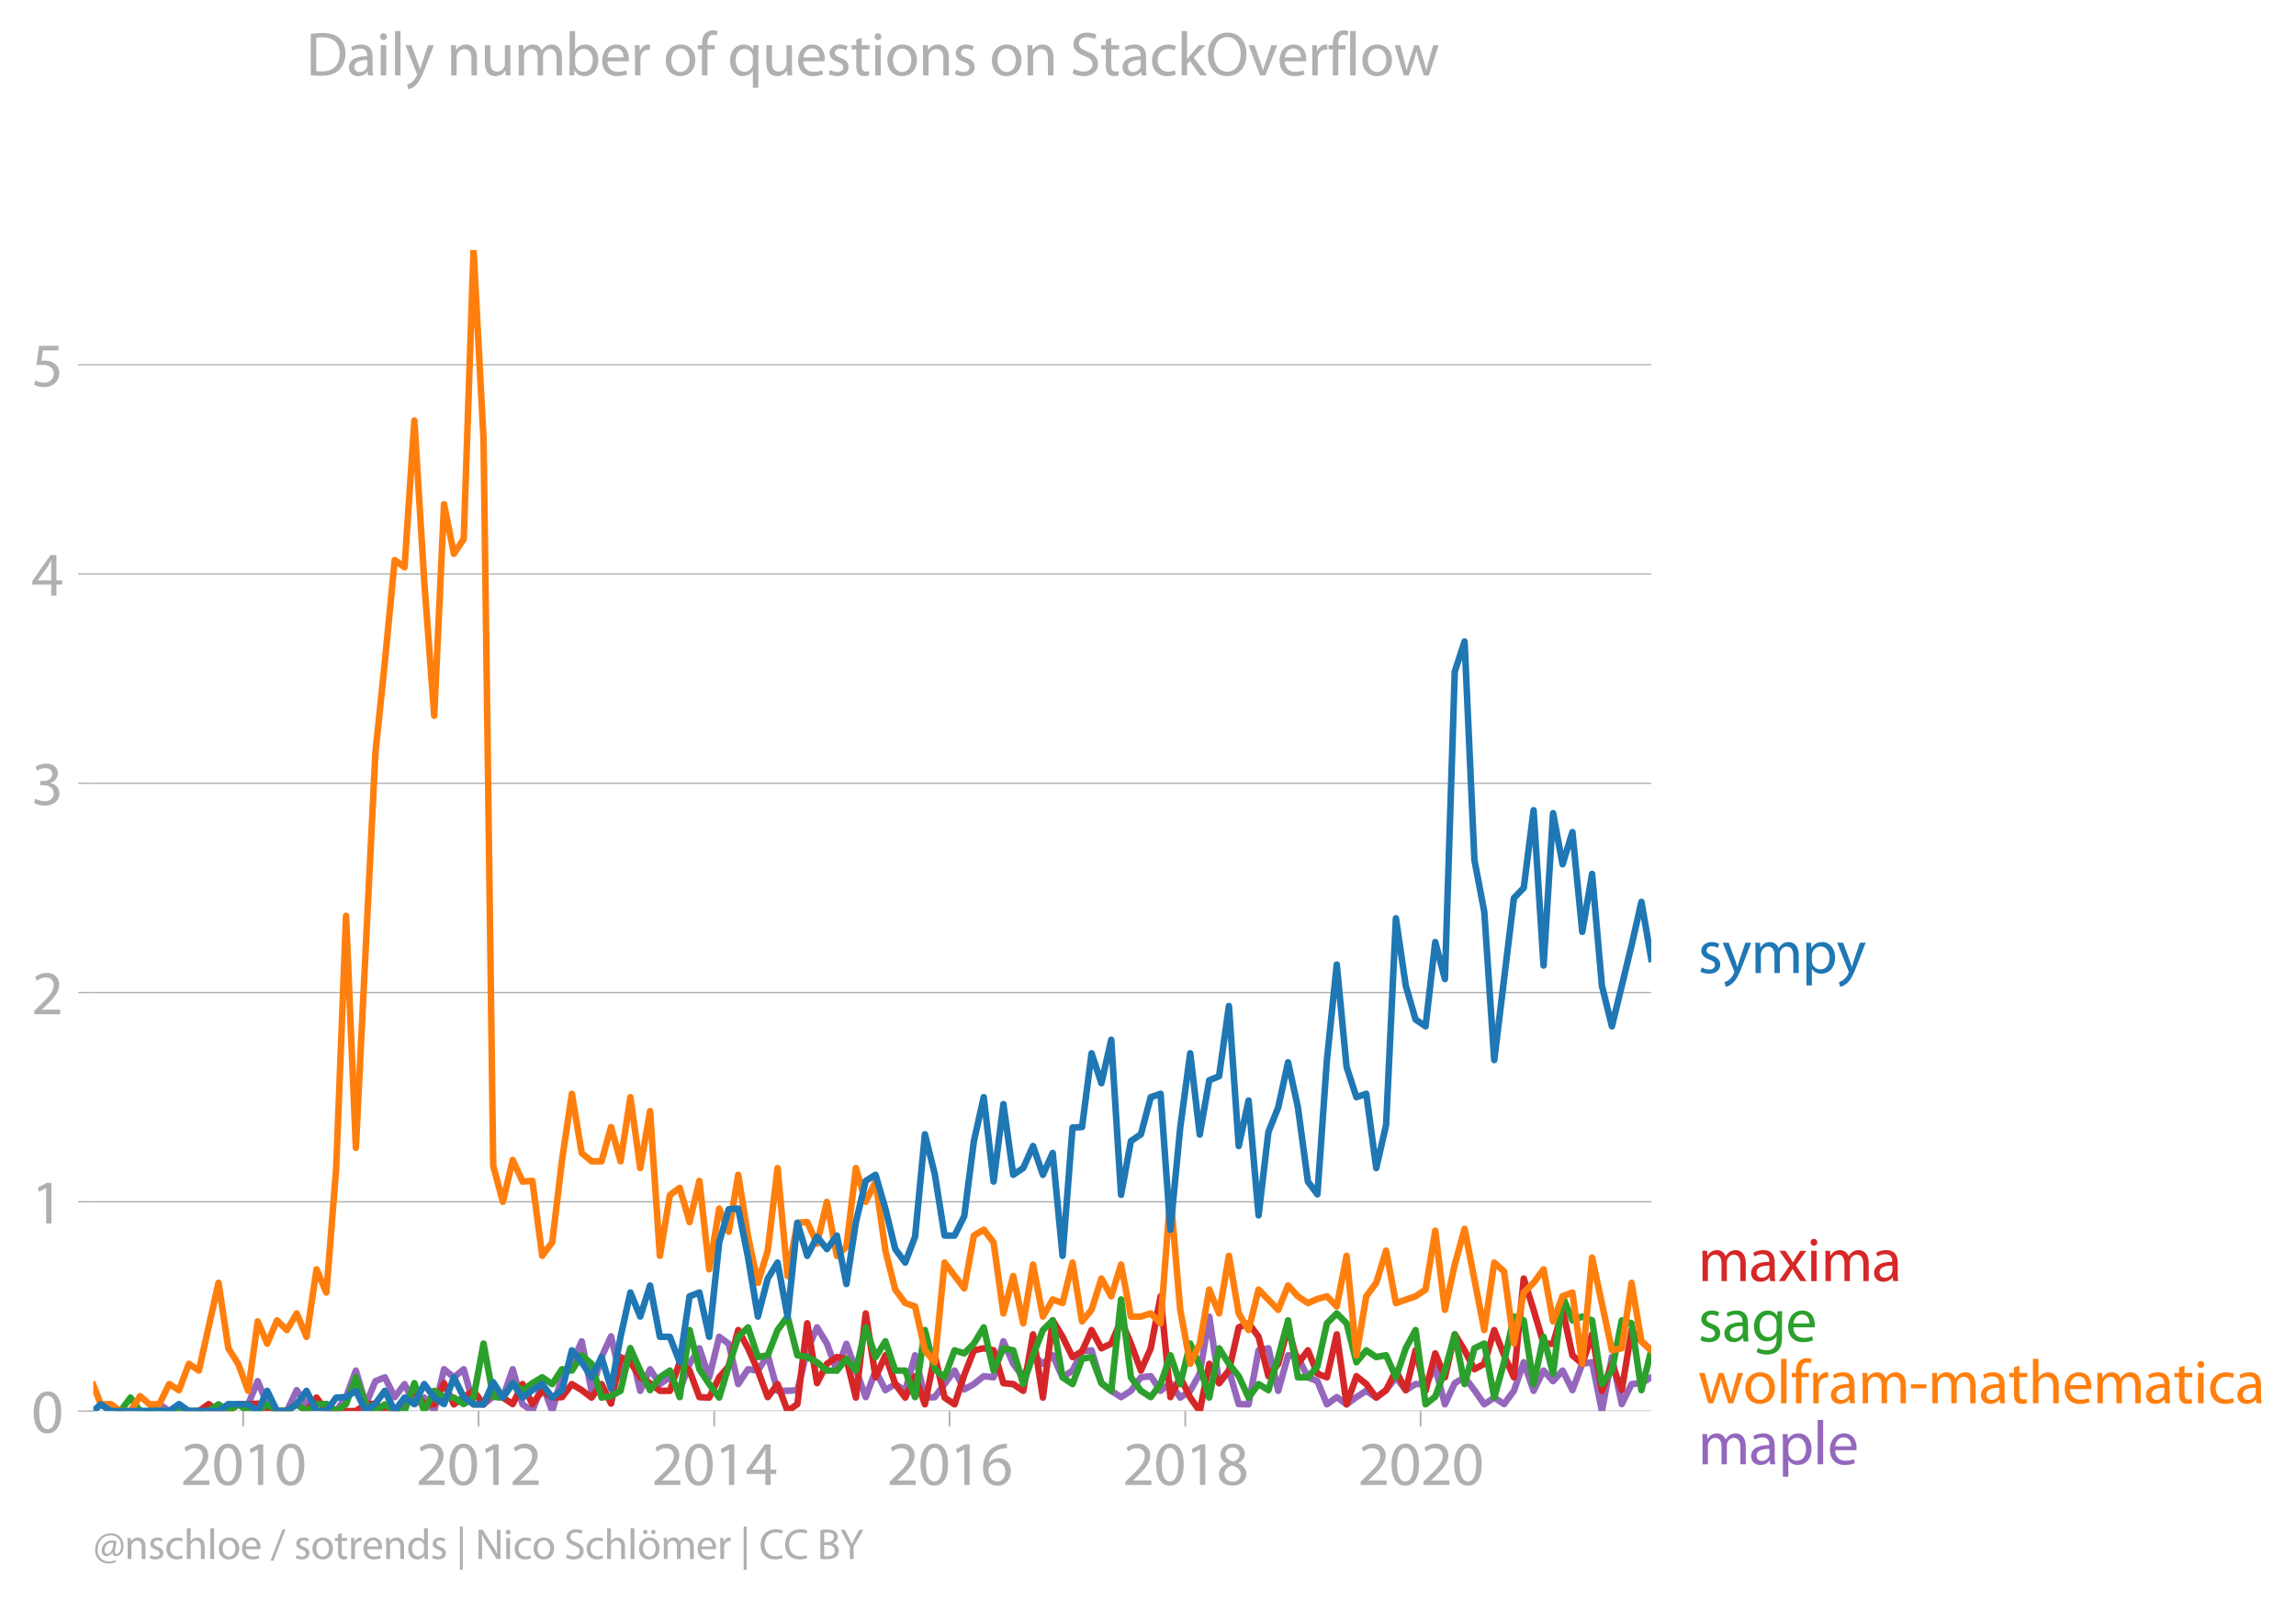 <svg xmlns:xlink="http://www.w3.org/1999/xlink" width="701.728" height="489.243" viewBox="0 0 526.296 366.932" xmlns="http://www.w3.org/2000/svg"><defs><style>*{stroke-linejoin:round;stroke-linecap:butt}</style></defs><g id="figure_1"><path d="M0 366.932h526.296V0H0v366.932z" style="fill:none" id="patch_1"/><g id="axes_1"><path d="M21.382 323.405h357.12V57.293H21.382v266.112z" style="fill:none" id="patch_2"/><g id="matplotlib.axis_1"><g id="xtick_1"><g id="line2d_1"><defs><path id="m82e577a23b" d="M0 0v3.5" style="stroke:#b0b0b0;stroke-width:.4"/></defs><use xlink:href="#m82e577a23b" x="55.745" y="323.405" style="fill:#b0b0b0;stroke:#b0b0b0;stroke-width:.4"/></g><g style="fill:#b0b0b0" transform="matrix(.14 0 0 -.14 41.382 340.345)" id="text_1"><defs><path id="MyriadPro-Regular-32" d="M2944 0v467H1075v13l333 307c877 845 1434 1466 1434 2234 0 595-378 1209-1274 1209-480 0-890-179-1178-422l180-397c192 160 505 352 883 352 621 0 825-390 825-813-6-627-486-1164-1548-2176L288 346V0h2656z" transform="scale(.016)"/><path id="MyriadPro-Regular-30" d="M1677 4230c-845 0-1447-768-1447-2163C243 691 794-70 1606-70c922 0 1447 780 1447 2195 0 1325-499 2105-1376 2105zm-32-435c582 0 845-672 845-1696 0-1062-276-1734-852-1734-512 0-844 614-844 1696 0 1133 358 1734 851 1734z" transform="scale(.016)"/><path id="MyriadPro-Regular-31" d="M1510 0h544v4160h-480l-908-486 108-429 724 390h12V0z" transform="scale(.016)"/></defs><use xlink:href="#MyriadPro-Regular-32"/><use xlink:href="#MyriadPro-Regular-30" x="51.3"/><use xlink:href="#MyriadPro-Regular-31" x="102.6"/><use xlink:href="#MyriadPro-Regular-30" x="153.9"/></g></g><g id="xtick_2"><use xlink:href="#m82e577a23b" x="109.692" y="323.405" style="fill:#b0b0b0;stroke:#b0b0b0;stroke-width:.4" id="line2d_2"/><g style="fill:#b0b0b0" transform="matrix(.14 0 0 -.14 95.329 340.345)" id="text_2"><use xlink:href="#MyriadPro-Regular-32"/><use xlink:href="#MyriadPro-Regular-30" x="51.3"/><use xlink:href="#MyriadPro-Regular-31" x="102.6"/><use xlink:href="#MyriadPro-Regular-32" x="153.9"/></g></g><g id="xtick_3"><use xlink:href="#m82e577a23b" x="163.712" y="323.405" style="fill:#b0b0b0;stroke:#b0b0b0;stroke-width:.4" id="line2d_3"/><g style="fill:#b0b0b0" transform="matrix(.14 0 0 -.14 149.35 340.345)" id="text_3"><defs><path id="MyriadPro-Regular-34" d="M2560 0v1133h582v441h-582v2586h-608L96 1504v-371h1933V0h531zM666 1574v13l1017 1415c115 192 218 371 346 614h19c-13-218-19-435-19-653V1574H666z" transform="scale(.016)"/></defs><use xlink:href="#MyriadPro-Regular-32"/><use xlink:href="#MyriadPro-Regular-30" x="51.3"/><use xlink:href="#MyriadPro-Regular-31" x="102.6"/><use xlink:href="#MyriadPro-Regular-34" x="153.9"/></g></g><g id="xtick_4"><use xlink:href="#m82e577a23b" x="217.659" y="323.405" style="fill:#b0b0b0;stroke:#b0b0b0;stroke-width:.4" id="line2d_4"/><g style="fill:#b0b0b0" transform="matrix(.14 0 0 -.14 203.296 340.345)" id="text_4"><defs><path id="MyriadPro-Regular-36" d="M2662 4224c-102 0-243-6-409-32-525-64-986-275-1331-614-410-410-704-1056-704-1876C218 621 800-70 1690-70c864 0 1382 704 1382 1465 0 813-518 1344-1254 1344-461 0-807-217-1005-480h-19c96 685 563 1331 1446 1479 160 25 307 32 422 25v461zM1690 365c-589 0-903 505-916 1190 0 103 26 186 64 250 154 301 468 512 807 512 518 0 857-359 857-954s-326-998-806-998h-6z" transform="scale(.016)"/></defs><use xlink:href="#MyriadPro-Regular-32"/><use xlink:href="#MyriadPro-Regular-30" x="51.3"/><use xlink:href="#MyriadPro-Regular-31" x="102.6"/><use xlink:href="#MyriadPro-Regular-36" x="153.9"/></g></g><g id="xtick_5"><use xlink:href="#m82e577a23b" x="271.68" y="323.405" style="fill:#b0b0b0;stroke:#b0b0b0;stroke-width:.4" id="line2d_5"/><g style="fill:#b0b0b0" transform="matrix(.14 0 0 -.14 257.317 340.345)" id="text_5"><defs><path id="MyriadPro-Regular-38" d="M1062 2170c-512-218-825-589-825-1114C237 448 762-70 1632-70c794 0 1414 486 1414 1209 0 506-320 871-838 1075v20c512 243 685 620 685 972 0 519-403 1024-1210 1024-729 0-1286-448-1286-1107 0-358 198-717 659-934l6-19zm583-1831c-531 0-851 371-832 794 0 397 262 717 749 857 563-160 915-403 915-908 0-423-327-743-832-743zm6 3488c506 0 704-345 704-678 0-378-275-634-633-755-480 128-794 352-794 768 0 358 256 665 723 665z" transform="scale(.016)"/></defs><use xlink:href="#MyriadPro-Regular-32"/><use xlink:href="#MyriadPro-Regular-30" x="51.3"/><use xlink:href="#MyriadPro-Regular-31" x="102.6"/><use xlink:href="#MyriadPro-Regular-38" x="153.9"/></g></g><g id="xtick_6"><use xlink:href="#m82e577a23b" x="325.626" y="323.405" style="fill:#b0b0b0;stroke:#b0b0b0;stroke-width:.4" id="line2d_6"/><g style="fill:#b0b0b0" transform="matrix(.14 0 0 -.14 311.263 340.345)" id="text_6"><use xlink:href="#MyriadPro-Regular-32"/><use xlink:href="#MyriadPro-Regular-30" x="51.3"/><use xlink:href="#MyriadPro-Regular-32" x="102.6"/><use xlink:href="#MyriadPro-Regular-30" x="153.9"/></g></g></g><g id="matplotlib.axis_2"><g id="ytick_1"><path d="M21.382 323.405h357.12" clip-path="url(#p5020ef502a)" style="fill:none;stroke:#b0b0b0;stroke-width:.3;stroke-linecap:square" id="line2d_7"/><g id="line2d_8"><defs><path id="m7840e58c3e" d="M0 0h-3.5" style="stroke:#b0b0b0;stroke-width:.3"/></defs><use xlink:href="#m7840e58c3e" x="21.382" y="323.405" style="fill:#b0b0b0;stroke:#b0b0b0;stroke-width:.3"/></g><use xlink:href="#MyriadPro-Regular-30" style="fill:#b0b0b0" transform="matrix(.14 0 0 -.14 7.2 328.375)" id="text_7"/></g><g id="ytick_2"><path d="M21.382 275.443h357.12" clip-path="url(#p5020ef502a)" style="fill:none;stroke:#b0b0b0;stroke-width:.3;stroke-linecap:square" id="line2d_9"/><use xlink:href="#m7840e58c3e" x="21.382" y="275.443" style="fill:#b0b0b0;stroke:#b0b0b0;stroke-width:.3" id="line2d_10"/><use xlink:href="#MyriadPro-Regular-31" style="fill:#b0b0b0" transform="matrix(.14 0 0 -.14 7.2 280.413)" id="text_8"/></g><g id="ytick_3"><path d="M21.382 227.481h357.12" clip-path="url(#p5020ef502a)" style="fill:none;stroke:#b0b0b0;stroke-width:.3;stroke-linecap:square" id="line2d_11"/><use xlink:href="#m7840e58c3e" x="21.382" y="227.481" style="fill:#b0b0b0;stroke:#b0b0b0;stroke-width:.3" id="line2d_12"/><use xlink:href="#MyriadPro-Regular-32" style="fill:#b0b0b0" transform="matrix(.14 0 0 -.14 7.2 232.451)" id="text_9"/></g><g id="ytick_4"><path d="M21.382 179.519h357.12" clip-path="url(#p5020ef502a)" style="fill:none;stroke:#b0b0b0;stroke-width:.3;stroke-linecap:square" id="line2d_13"/><use xlink:href="#m7840e58c3e" x="21.382" y="179.519" style="fill:#b0b0b0;stroke:#b0b0b0;stroke-width:.3" id="line2d_14"/><g style="fill:#b0b0b0" transform="matrix(.14 0 0 -.14 7.2 184.489)" id="text_10"><defs><path id="MyriadPro-Regular-33" d="M269 211C474 77 883-70 1350-70c999 0 1517 582 1517 1248 0 582-416 966-928 1068v13c512 186 768 551 768 979 0 506-371 992-1190 992-448 0-871-160-1088-320l147-409c179 128 499 275 832 275 518 0 730-294 730-627 0-493-519-704-928-704H896v-423h314c544 0 1068-249 1075-832 6-345-218-806-941-806-390 0-762 160-922 262L269 211z" transform="scale(.016)"/></defs><use xlink:href="#MyriadPro-Regular-33"/></g></g><g id="ytick_5"><path d="M21.382 131.557h357.12" clip-path="url(#p5020ef502a)" style="fill:none;stroke:#b0b0b0;stroke-width:.3;stroke-linecap:square" id="line2d_15"/><use xlink:href="#m7840e58c3e" x="21.382" y="131.557" style="fill:#b0b0b0;stroke:#b0b0b0;stroke-width:.3" id="line2d_16"/><use xlink:href="#MyriadPro-Regular-34" style="fill:#b0b0b0" transform="matrix(.14 0 0 -.14 7.2 136.527)" id="text_11"/></g><g id="ytick_6"><path d="M21.382 83.595h357.12" clip-path="url(#p5020ef502a)" style="fill:none;stroke:#b0b0b0;stroke-width:.3;stroke-linecap:square" id="line2d_17"/><use xlink:href="#m7840e58c3e" x="21.382" y="83.595" style="fill:#b0b0b0;stroke:#b0b0b0;stroke-width:.3" id="line2d_18"/><g style="fill:#b0b0b0" transform="matrix(.14 0 0 -.14 7.2 88.565)" id="text_12"><defs><path id="MyriadPro-Regular-35" d="M2771 4160H781L512 2163c154 19 339 45 576 45 832 0 1190-384 1197-922 0-556-455-902-986-902-377 0-717 128-889 230L269 186C467 58 851-70 1306-70c902 0 1548 608 1548 1420 0 525-268 884-595 1069-256 154-576 224-896 224-153 0-243-13-339-25l160 1068h1587v474z" transform="scale(.016)"/></defs><use xlink:href="#MyriadPro-Regular-35"/></g></g></g><path d="m34.276 323.405 2.255-1.599 2.254 1.6h13.56l2.254-1.548h2.291l2.18-5.305 2.179 5.305 2.255 1.547h2.254l2.254-4.796 2.254 3.249 4.545-.052 2.255 1.6 2.253-3.198 2.254-6.086 2.29 7.736 2.18-5.305 2.18-.884 2.255 4.539 2.254-2.992 2.254 4.59 2.254-1.495 2.29 3.094 2.254-9.592 2.256 1.856 2.252-1.856 2.254 8.045h2.291l2.217-1.76 2.216.213 2.255-6.498 2.254 8.045 2.254 1.547 2.254-6.189 2.29 6.19 2.255-7.995 2.255-2.836 2.253-5.157 2.253 11.346 2.291-7.736 2.18-4.752 2.179 9.393 2.255-6.652 2.254 9.747 2.254-4.951 2.254 3.403 2.291-1.547 2.254 2.94 2.255-6.034 2.253-3.558 2.254 6.652 2.29-9.283 2.18 1.603 2.18 9.227 2.255-3.403 2.254.31 2.254-3.508 2.254 8.149h2.29l2.254-.155 2.256-9.128 2.252-5.26 2.254 3.712 2.291 6.19 2.18-6.134 4.434 12.219 2.254-6.086 2.254 4.487 2.254-1.393 2.29 1.548 2.255-8.149 2.255 9.696 2.253-.103 4.544-6.086 2.217 4.322 2.216-1.228 2.255-1.805 2.254.258 2.254-8.251 2.254 5.157 2.291 3.094 2.254-5.054 2.255 1.96 2.253-1.96 2.254 5.054 2.29-1.547 2.18-4.42 2.18-.221 2.255 7.53 2.254 1.753 2.254 1.444 2.254-1.444 2.29-3.095 2.254-.258 2.256 3.353 2.252-1.754 2.254 3.3 2.291-1.546 2.18-3.924 2.179-13.095 2.255 15.265 2.254-2.888 2.254 7.684 2.254.052 2.29-12.377 2.255-.464 2.255 9.747 2.253-8.149 2.254.413 2.29 4.641 2.18.884 2.179 5.305 2.255-1.65 2.254 1.65 2.254-1.65 2.254-1.444 2.291 1.547 2.254-1.702 2.256-2.94 2.252 2.94 2.254-1.393h2.29l2.218-3.734 2.215 8.376 2.256-4.848 2.254-1.34 2.254 2.939 2.254 3.249 2.29-1.547 2.254 1.495 2.256-3.042 2.252-6.55 2.254 6.55 2.291-4.642 2.18 2.431 2.179-2.43 2.255 4.486 2.254-6.034 2.254-.361 2.254 11.191 2.29-12.377 2.255 10.778 2.255-4.59 2.253-.206 2.254-1.34h0" clip-path="url(#p5020ef502a)" style="fill:none;stroke:#9467bd;stroke-width:1.5;stroke-linecap:square" id="line2d_19"/><path d="m45.584 323.405 2.254-1.599 2.255 1.6h2.253l2.253-1.548h2.291l2.18-.166 2.179 1.713h4.51l2.253-1.599 2.254 1.6 2.291-3.095 2.254 3.094h6.762l2.29-1.547 2.18-.166 2.18 1.713h2.255l2.254-1.547 2.254-3.25 2.254 3.25h2.29l2.254-4.848 2.256 4.848 2.252-1.65 2.254-1.444 2.291 3.094 2.217-3.414 2.216 1.867 2.255 1.495 2.254-4.59 2.254 4.59 2.254-3.042 2.29 1.547 2.255-.103 2.255-2.992 2.253 1.393 2.253 1.702 2.291-3.095 2.18 4.476 2.179-10.664 2.255 1.186 2.254 3.455 2.254 1.341 2.254 1.754h2.291l2.254-6.55 2.255 1.908 2.253 6.086 2.254.103 2.29-4.642 2.18-2.541 2.18-8.289 2.255 4.178 2.254 5.105 2.254 6.086 2.254-2.992 2.29 6.19 2.254-1.6 2.256-18.514 2.252 13.718 2.254-4.435 2.291-1.547 2.18.387 2.179 8.896 2.255-19.288 2.254 14.646 2.254-5.054 2.254 6.601 2.29 3.095 2.255-4.9 2.255 6.447 2.253-11.243 2.254 9.696 2.29 1.547 2.217-6.722 2.216-5.655 2.255-.464 2.254.464 2.254 7.53 2.254.205 2.291 1.548 2.254-12.945 2.255 14.492 2.253-17.69 2.254 3.765 2.29 4.642 2.18-1.326 2.18-4.863 2.255 4.178 2.254-1.084 2.254-5.311 2.254 5.311 2.29 6.19 2.254-5.106 2.256-11.914 2.252 23.105 2.254-4.539 2.291 4.642 2.18 3.094 2.179-10.83 2.255 4.435 2.254-2.888 2.254-9.902 2.254-.928 2.29 3.094 2.255 9.025 2.255-2.836 2.253-8.355 2.254 8.355 2.29-3.094 2.18 5.36 2.179.828 2.255-9.85 2.254 16.039 2.254-6.447 2.254 1.805 2.291 3.095 2.254-1.702 2.256-4.487 2.252 4.487 2.254-9.128 2.29 9.283 2.218-8.59 2.215 5.495 2.256-9.85 2.254 3.662 2.254 4.332 2.254-1.238 2.29-7.736 2.254 5.776 2.256 5.054 2.252-22.64 2.254 7.169 2.291 7.735 2.18.056 2.179-7.791 2.255 10.417 2.254 1.96 2.254-6.756 2.254 12.945 2.29-6.189 2.255 6.034 2.255-13.77 2.253 2.579 2.254 2.063h0" clip-path="url(#p5020ef502a)" style="fill:none;stroke:#d62728;stroke-width:1.5;stroke-linecap:square" id="line2d_20"/><path d="m27.626 323.405 2.291-3.094 2.18 3.094h15.74l2.256-1.547 2.253 1.547 2.253-1.547 2.291 1.547h2.18l2.179-1.547 2.255 1.547h2.254l2.254-1.599 2.254 1.6 2.291-1.548 2.254-.052 2.255 1.6 2.253-1.6 2.254-6.137 2.29 6.189 2.18 1.547 2.18-1.547 2.255 1.547h2.254l2.254-6.395 2.254 6.395 2.29-4.641 2.254 1.444 2.256.103 2.252 1.495 2.254-1.495 2.291-12.378 2.217 12.164 2.216.214 2.255-3.3 2.254 1.753 2.254-1.754 2.254-1.34 2.29 1.546 2.255-3.403 2.255.31 2.253-3.508 2.253 1.96 2.291 7.736 2.18-.332 2.179-1.215 2.255-9.747 2.254 5.105 2.254 4.487 2.254-2.94 2.291-1.547 2.254 6.086 2.255-15.369 2.253 8.974 2.254 3.403 2.29 3.095 2.18-7.183 2.18-6.742 2.255-2.166 2.254 6.808 2.254-.413 2.254-5.776 2.29-3.094 2.254 8.87 2.256.413 2.252 1.186 2.254 1.908h2.291l2.18-2.707 2.179 2.707 2.255-9.902 2.254 6.808 2.254-3.61 2.254 6.704h2.29l2.255 6.086 2.255-15.369 2.253 8.974 2.254 1.856 2.29-6.188 2.217.693 2.216-2.24 2.255-3.714 2.254 9.902 2.254-5.105 2.254.464 2.291 7.735 2.254-6.6 2.255-5.777 2.253-2.217 2.254 13.047 2.29 1.547 2.18-5.801 2.18-.387 2.255 5.982 2.254 1.754 2.254-20.939 2.254 17.844 2.29 3.095 2.254 1.444 2.256-2.992 2.252-6.6 2.254 6.6 2.291-9.283 2.18 5.195 2.179 7.183 2.255-11.294 2.254 3.558 2.254 2.836 2.254 4.9 2.29-3.095 2.255 1.393 2.255-7.581 2.253-8.406 2.254 13.047h2.29l2.18-2.541 2.179-9.836 2.255-2.27 2.254 2.27 2.254 8.922 2.254-2.733 2.291 1.547 2.254-.413 2.256 5.054 2.252-6.652 2.254-4.178 2.29 17.019 2.218-1.76 2.215-5.976 2.256-8.303 2.254 11.397 2.254-8.2 2.254-1.083 2.29 12.378 2.254-8.097 2.256-10.47 2.252.878 2.254 14.594 2.291-10.83 2.18 8.454 2.179-17.737 2.255 5.519 2.254-.877 2.254.877 2.254 14.594 2.29-3.094 2.255-11.5 2.255.67 2.253 15.317 2.254-9.128h0" clip-path="url(#p5020ef502a)" style="fill:none;stroke:#2ca02c;stroke-width:1.5;stroke-linecap:square" id="line2d_21"/><g style="fill:#1f77b4" transform="matrix(.14 0 0 -.14 389.215 223.008)" id="text_13"><defs><path id="MyriadPro-Regular-73" d="M250 147C467 19 781-70 1120-70c736 0 1158 390 1158 934 0 461-275 730-812 934-404 154-589 269-589 525 0 231 185 423 518 423 288 0 512-103 634-180l141 410c-173 102-448 192-762 192-666 0-1069-410-1069-909 0-371 263-678 819-877 416-153 576-300 576-569 0-256-192-461-601-461-282 0-576 115-743 224L250 147z" transform="scale(.016)"/><path id="MyriadPro-Regular-79" d="M58 3098 1203 243c26-70 39-115 39-147s-20-77-45-134c-128-288-320-506-474-628-166-140-352-230-493-275l141-473c141 25 416 121 691 364 384 333 660 877 1063 1940l845 2208h-596l-614-1818c-77-224-141-461-198-646h-13c-51 185-128 428-199 633L672 3098H58z" transform="scale(.016)"/><path id="MyriadPro-Regular-6d" d="M467 0h551v1869c0 96 12 192 44 275 90 282 346 563 698 563 429 0 646-358 646-851V0h551v1914c0 102 19 204 45 281 96 275 345 512 665 512 455 0 672-358 672-953V0h551v1824c0 1075-608 1344-1018 1344-294 0-499-77-685-218-128-96-249-230-345-403h-13c-135 365-455 621-877 621-512 0-800-275-973-570h-19l-26 500H442c19-256 25-519 25-839V0z" transform="scale(.016)"/><path id="MyriadPro-Regular-70" d="M467-1267h557V416h13c185-307 544-486 953-486 730 0 1408 550 1408 1664 0 940-563 1574-1312 1574-505 0-870-224-1100-602h-13l-26 532H442c12-295 25-615 25-1012v-3353zm557 3059c0 77 19 160 38 230 109 423 468 698 852 698 595 0 921-531 921-1152 0-710-345-1197-941-1197-403 0-742 269-844 659-13 71-26 148-26 231v531z" transform="scale(.016)"/></defs><use xlink:href="#MyriadPro-Regular-73"/><use xlink:href="#MyriadPro-Regular-79" x="39.6"/><use xlink:href="#MyriadPro-Regular-6d" x="86.7"/><use xlink:href="#MyriadPro-Regular-70" x="170.1"/><use xlink:href="#MyriadPro-Regular-79" x="227"/></g><g style="fill:#ff7f0e" transform="matrix(.14 0 0 -.14 389.215 321.612)" id="text_14"><defs><path id="MyriadPro-Regular-77" d="M115 3098 1050 0h512l499 1472c109 333 205 653 281 1024h13c77-365 167-672 275-1018L3104 0h512l998 3098h-556l-442-1556c-102-364-186-691-237-1004h-19c-70 313-160 640-275 1011l-480 1549h-474l-505-1575c-103-339-205-672-276-985h-19c-57 320-141 640-230 985L691 3098H115z" transform="scale(.016)"/><path id="MyriadPro-Regular-6f" d="M1779 3168c-857 0-1536-608-1536-1645C243 544 890-70 1728-70c749 0 1542 499 1542 1644 0 948-601 1594-1491 1594zm-13-422c666 0 928-666 928-1191 0-697-403-1203-940-1203-551 0-941 512-941 1190 0 589 288 1204 953 1204z" transform="scale(.016)"/><path id="MyriadPro-Regular-6c" d="M467 0h563v4544H467V0z" transform="scale(.016)"/><path id="MyriadPro-Regular-66" d="M1082 0v2669h748v429h-748v166c0 474 121 896 601 896 160 0 275-32 359-70l76 435c-108 45-281 89-480 89-262 0-544-83-755-288-262-249-358-646-358-1081v-147H90v-429h435V0h557z" transform="scale(.016)"/><path id="MyriadPro-Regular-72" d="M467 0h557v1651c0 96 13 186 26 263 76 422 358 723 755 723 77 0 134-7 192-19v531c-51 13-96 19-160 19-378 0-717-262-858-678h-25l-20 608H442c19-288 25-602 25-967V0z" transform="scale(.016)"/><path id="MyriadPro-Regular-61" d="M2643 1901c0 621-230 1267-1177 1267-391 0-762-109-1018-275l128-371c218 140 518 230 806 230 634 0 704-461 704-717v-64C890 1978 224 1568 224 819c0-448 320-889 947-889 442 0 775 217 947 460h20l44-390h512c-38 211-51 474-51 742v1159zm-544-858c0-57-13-121-32-179-89-262-345-518-749-518-288 0-531 172-531 537 0 602 698 711 1312 698v-538z" transform="scale(.016)"/><path id="MyriadPro-Regular-2d" d="M192 1939v-416h1581v416H192z" transform="scale(.016)"/><path id="MyriadPro-Regular-74" d="M595 3667v-569H115v-429h480V979c0-365 58-640 218-806C947 19 1158-70 1421-70c217 0 390 38 499 83l-26 422c-83-25-172-38-326-38-314 0-422 217-422 601v1671h806v429h-806v742l-551-173z" transform="scale(.016)"/><path id="MyriadPro-Regular-68" d="M467 0h563v1869c0 109 7 192 39 269 102 307 390 563 755 563 531 0 717-423 717-922V0h563v1843c0 1069-666 1325-1082 1325-211 0-409-64-576-160-172-96-313-237-403-397h-13v1933H467V0z" transform="scale(.016)"/><path id="MyriadPro-Regular-65" d="M2957 1446c6 58 19 148 19 263 0 569-269 1459-1280 1459-902 0-1453-736-1453-1670C243 563 813-70 1766-70c493 0 832 108 1031 198l-96 403c-211-89-455-160-858-160-563 0-1049 314-1062 1075h2176zM787 1850c45 390 295 915 864 915 634 0 787-557 781-915H787z" transform="scale(.016)"/><path id="MyriadPro-Regular-69" d="M1030 0v3098H467V0h563zM749 4320c-205 0-352-154-352-352 0-192 141-346 339-346 224 0 365 154 358 346 0 198-134 352-345 352z" transform="scale(.016)"/><path id="MyriadPro-Regular-63" d="M2579 538c-160-71-371-154-691-154-614 0-1075 442-1075 1158 0 647 384 1172 1094 1172 307 0 519-71 653-148l128 436c-154 76-448 160-781 160-1011 0-1664-692-1664-1645C243 570 851-70 1786-70c416 0 742 108 889 185l-96 423z" transform="scale(.016)"/></defs><use xlink:href="#MyriadPro-Regular-77"/><use xlink:href="#MyriadPro-Regular-6f" x="73.6"/><use xlink:href="#MyriadPro-Regular-6c" x="128.5"/><use xlink:href="#MyriadPro-Regular-66" x="152.1"/><use xlink:href="#MyriadPro-Regular-72" x="181.3"/><use xlink:href="#MyriadPro-Regular-61" x="214"/><use xlink:href="#MyriadPro-Regular-6d" x="262.2"/><use xlink:href="#MyriadPro-Regular-2d" x="345.6"/><use xlink:href="#MyriadPro-Regular-6d" x="376.3"/><use xlink:href="#MyriadPro-Regular-61" x="459.7"/><use xlink:href="#MyriadPro-Regular-74" x="507.9"/><use xlink:href="#MyriadPro-Regular-68" x="541"/><use xlink:href="#MyriadPro-Regular-65" x="596.5"/><use xlink:href="#MyriadPro-Regular-6d" x="646.6"/><use xlink:href="#MyriadPro-Regular-61" x="730"/><use xlink:href="#MyriadPro-Regular-74" x="778.2"/><use xlink:href="#MyriadPro-Regular-69" x="811.3"/><use xlink:href="#MyriadPro-Regular-63" x="834.7"/><use xlink:href="#MyriadPro-Regular-61" x="879.5"/></g><g style="fill:#2ca02c" transform="matrix(.14 0 0 -.14 389.215 307.457)" id="text_15"><defs><path id="MyriadPro-Regular-67" d="M3110 2246c0 378 13 628 26 852h-493l-25-468h-13c-135 256-429 538-967 538-710 0-1395-595-1395-1645C243 666 794 13 1562 13c480 0 812 230 985 518h13V186c0-781-422-1082-998-1082-384 0-704 115-909 243l-141-429c250-166 659-256 1030-256 391 0 826 90 1127 372 301 268 441 704 441 1414v1798zm-556-928c0-96-13-204-45-300-122-359-435-576-781-576-608 0-915 505-915 1113 0 717 384 1171 921 1171 410 0 685-268 788-595 25-77 32-160 32-256v-557z" transform="scale(.016)"/></defs><use xlink:href="#MyriadPro-Regular-73"/><use xlink:href="#MyriadPro-Regular-61" x="39.6"/><use xlink:href="#MyriadPro-Regular-67" x="87.8"/><use xlink:href="#MyriadPro-Regular-65" x="143.7"/></g><g style="fill:#d62728" transform="matrix(.14 0 0 -.14 389.215 293.612)" id="text_16"><defs><path id="MyriadPro-Regular-78" d="m102 3098 1050-1517L51 0h621l448 698c115 185 224 345 326 537h13c109-185 211-358 333-537L2246 0h640L1798 1600l1056 1498h-608l-435-660c-102-166-205-326-307-512h-19c-103 173-199 333-314 506l-441 666H102z" transform="scale(.016)"/></defs><use xlink:href="#MyriadPro-Regular-6d"/><use xlink:href="#MyriadPro-Regular-61" x="83.4"/><use xlink:href="#MyriadPro-Regular-78" x="131.6"/><use xlink:href="#MyriadPro-Regular-69" x="177.9"/><use xlink:href="#MyriadPro-Regular-6d" x="201.3"/><use xlink:href="#MyriadPro-Regular-61" x="284.7"/></g><g style="fill:#9467bd" transform="matrix(.14 0 0 -.14 389.215 335.612)" id="text_17"><use xlink:href="#MyriadPro-Regular-6d"/><use xlink:href="#MyriadPro-Regular-61" x="83.4"/><use xlink:href="#MyriadPro-Regular-70" x="131.6"/><use xlink:href="#MyriadPro-Regular-6c" x="188.5"/><use xlink:href="#MyriadPro-Regular-65" x="212.1"/></g><g style="fill:#b0b0b0" transform="matrix(.097 0 0 -.097 21.382 357.303)" id="text_18"><defs><path id="MyriadPro-Regular-40" d="M2867 1632c-70-397-409-870-781-870-281 0-422 204-422 486 0 621 454 1152 1018 1152 147 0 256-26 320-45l-135-723zm384-1773c-262-147-601-224-966-224-947 0-1645 666-1645 1735 0 1299 877 2131 1920 2131 992 0 1549-672 1549-1600 0-743-365-1178-691-1171-212 6-288 230-192 716l217 1159c-166 77-409 134-685 134-889 0-1516-723-1516-1517 0-505 320-806 691-806 384 0 678 186 902 563h26c-19-390 217-563 473-563 602 0 1140 563 1140 1523 0 1069-749 1856-1863 1856-1421 0-2336-1145-2336-2464C275 96 1165-672 2214-672c429 0 788 70 1140 256l-103 275z" transform="scale(.016)"/><path id="MyriadPro-Regular-6e" d="M467 0h563v1862c0 96 13 192 39 263 96 313 384 576 755 576 531 0 717-416 717-915V0h563v1850c0 1062-666 1318-1094 1318-512 0-871-288-1024-582h-13l-32 512H442c19-256 25-519 25-839V0z" transform="scale(.016)"/><path id="MyriadPro-Regular-2f" d="m422-256 1792 4640h-435L-6-256h428z" transform="scale(.016)"/><path id="MyriadPro-Regular-64" d="M2579 4544V2694h-13c-140 250-460 474-934 474-755 0-1395-634-1389-1664C243 563 819-70 1568-70c506 0 883 262 1056 608h13l25-538h506c-19 211-26 525-26 800v3744h-563zm0-3245c0-89-6-166-25-243-103-422-448-672-826-672-608 0-915 518-915 1146 0 684 345 1196 928 1196 422 0 729-294 813-652 19-71 25-167 25-237v-538z" transform="scale(.016)"/><path id="MyriadPro-Regular-7c" d="M550 4800v-6400h429v6400H550z" transform="scale(.016)"/><path id="MyriadPro-Regular-4e" d="M1011 0v1843c0 717-13 1235-45 1779l20 7c217-467 505-960 806-1440L3162 0h563v4314h-525V2509c0-672 13-1197 64-1773l-13-6c-205 441-454 896-774 1401L1094 4314H486V0h525z" transform="scale(.016)"/><path id="MyriadPro-Regular-53" d="M269 211C499 58 954-70 1370-70c1017 0 1510 582 1510 1248 0 633-371 985-1101 1267-595 230-857 429-857 832 0 294 224 646 812 646 391 0 679-128 820-205l153 455c-192 109-512 211-953 211-839 0-1396-499-1396-1171 0-608 436-973 1140-1223 582-224 812-454 812-857 0-435-332-736-902-736-384 0-749 128-998 281L269 211z" transform="scale(.016)"/><path id="MyriadPro-Regular-f6" d="M1165 3648c185 0 313 154 313 326 0 186-134 327-313 327s-327-147-327-327c0-172 135-326 320-326h7zm1184 0c185 0 313 154 313 326 0 186-134 327-313 327s-320-147-320-327c0-172 128-326 313-326h7zm-570-480c-857 0-1536-608-1536-1645C243 544 890-70 1728-70c749 0 1542 499 1542 1644 0 948-601 1594-1491 1594zm-13-422c666 0 928-666 928-1191 0-697-403-1203-940-1203-551 0-941 512-941 1190 0 589 288 1204 953 1204z" transform="scale(.016)"/><path id="MyriadPro-Regular-43" d="M3386 582c-224-108-570-179-909-179-1050 0-1658 679-1658 1735 0 1132 672 1779 1683 1779 359 0 660-77 871-179l134 454c-147 77-486 192-1024 192-1337 0-2253-915-2253-2266C230 704 1146-70 2362-70c524 0 934 108 1139 211l-115 441z" transform="scale(.016)"/><path id="MyriadPro-Regular-42" d="M486 13c186-26 480-51 864-51 704 0 1191 128 1492 403 217 211 364 493 364 864 0 640-480 979-889 1081v13c454 167 729 531 729 947 0 340-134 596-358 762-269 218-627 314-1184 314-390 0-774-39-1018-90V13zm557 3865c90 20 237 39 493 39 563 0 947-199 947-704 0-416-345-723-934-723h-506v1388zm0-1811h461c608 0 1114-243 1114-832 0-627-532-838-1108-838-198 0-358 6-467 25v1645z" transform="scale(.016)"/><path id="MyriadPro-Regular-59" d="M2010 0v1837l1446 2477h-634l-620-1191c-167-326-314-608-436-889h-12c-135 300-263 563-429 889L717 4314H83l1363-2484V0h564z" transform="scale(.016)"/></defs><use xlink:href="#MyriadPro-Regular-40"/><use xlink:href="#MyriadPro-Regular-6e" x="73.7"/><use xlink:href="#MyriadPro-Regular-73" x="129.2"/><use xlink:href="#MyriadPro-Regular-63" x="168.8"/><use xlink:href="#MyriadPro-Regular-68" x="213.6"/><use xlink:href="#MyriadPro-Regular-6c" x="269.1"/><use xlink:href="#MyriadPro-Regular-6f" x="292.7"/><use xlink:href="#MyriadPro-Regular-65" x="347.6"/><use xlink:href="#MyriadPro-Regular-20" x="397.7"/><use xlink:href="#MyriadPro-Regular-2f" x="418.9"/><use xlink:href="#MyriadPro-Regular-20" x="453.2"/><use xlink:href="#MyriadPro-Regular-73" x="474.4"/><use xlink:href="#MyriadPro-Regular-6f" x="514"/><use xlink:href="#MyriadPro-Regular-74" x="568.9"/><use xlink:href="#MyriadPro-Regular-72" x="602"/><use xlink:href="#MyriadPro-Regular-65" x="634.7"/><use xlink:href="#MyriadPro-Regular-6e" x="684.8"/><use xlink:href="#MyriadPro-Regular-64" x="740.3"/><use xlink:href="#MyriadPro-Regular-73" x="796.7"/><use xlink:href="#MyriadPro-Regular-20" x="836.3"/><use xlink:href="#MyriadPro-Regular-7c" x="857.5"/><use xlink:href="#MyriadPro-Regular-20" x="881.4"/><use xlink:href="#MyriadPro-Regular-4e" x="902.6"/><use xlink:href="#MyriadPro-Regular-69" x="968.4"/><use xlink:href="#MyriadPro-Regular-63" x="991.8"/><use xlink:href="#MyriadPro-Regular-6f" x="1036.6"/><use xlink:href="#MyriadPro-Regular-20" x="1091.5"/><use xlink:href="#MyriadPro-Regular-53" x="1112.7"/><use xlink:href="#MyriadPro-Regular-63" x="1162"/><use xlink:href="#MyriadPro-Regular-68" x="1206.8"/><use xlink:href="#MyriadPro-Regular-6c" x="1262.3"/><use xlink:href="#MyriadPro-Regular-f6" x="1285.9"/><use xlink:href="#MyriadPro-Regular-6d" x="1340.8"/><use xlink:href="#MyriadPro-Regular-65" x="1424.2"/><use xlink:href="#MyriadPro-Regular-72" x="1474.3"/><use xlink:href="#MyriadPro-Regular-20" x="1507"/><use xlink:href="#MyriadPro-Regular-7c" x="1528.2"/><use xlink:href="#MyriadPro-Regular-20" x="1552.1"/><use xlink:href="#MyriadPro-Regular-43" x="1573.3"/><use xlink:href="#MyriadPro-Regular-43" x="1631.3"/><use xlink:href="#MyriadPro-Regular-20" x="1689.3"/><use xlink:href="#MyriadPro-Regular-42" x="1710.5"/><use xlink:href="#MyriadPro-Regular-59" x="1764.7"/></g><g style="fill:#b0b0b0" transform="matrix(.14 0 0 -.14 70.155 17.293)" id="text_19"><defs><path id="MyriadPro-Regular-44" d="M486 13c282-32 615-51 1012-51 838 0 1504 217 1907 620 403 397 621 973 621 1677 0 698-224 1197-608 1549-378 352-948 538-1748 538-441 0-844-39-1184-90V13zm557 3833c147 32 365 58 653 58 1178 0 1754-646 1747-1664 0-1165-646-1830-1837-1830-217 0-422 6-563 32v3404z" transform="scale(.016)"/><path id="MyriadPro-Regular-75" d="M3059 3098h-563V1197c0-103-19-205-51-288-103-250-365-512-743-512-512 0-691 397-691 985v1716H448V1286C448 198 1030-70 1517-70c550 0 877 326 1024 576h13l32-506h499c-19 243-26 525-26 845v2253z" transform="scale(.016)"/><path id="MyriadPro-Regular-62" d="M467 800c0-275-13-589-25-800h486l26 512h19c230-410 589-582 1037-582 691 0 1388 550 1388 1657 7 941-537 1581-1305 1581-499 0-858-224-1056-570h-13v1946H467V800zm557 998c0 90 19 167 32 231 115 429 474 691 858 691 601 0 921-531 921-1152 0-710-352-1190-941-1190-409 0-736 268-844 659-13 64-26 134-26 205v556z" transform="scale(.016)"/><path id="MyriadPro-Regular-71" d="M2579-1267h563v3513c0 320 7 589 20 852h-532l-19-468h-13c-153 301-473 538-953 538-653 0-1402-512-1402-1670C243 557 832-70 1555-70c499 0 845 243 1011 550h13v-1747zm0 2528c0-83-19-192-45-269-128-390-441-614-806-614-621 0-915 537-915 1152 0 697 352 1190 934 1190 423 0 723-294 807-640 19-70 25-160 25-237v-582z" transform="scale(.016)"/><path id="MyriadPro-Regular-6b" d="M1024 4544H467V0h557v1165l288 320L2381 0h685L1702 1824l1197 1274h-678l-909-1069c-90-109-198-243-275-352h-13v2867z" transform="scale(.016)"/><path id="MyriadPro-Regular-4f" d="M2234 4384c-1152 0-2004-896-2004-2266C230 813 1030-70 2170-70c1100 0 2003 787 2003 2272 0 1280-762 2182-1939 2182zm-26-454c928 0 1376-896 1376-1754 0-979-499-1792-1382-1792-877 0-1376 826-1376 1747 0 947 460 1799 1382 1799z" transform="scale(.016)"/><path id="MyriadPro-Regular-76" d="M83 3098 1261 0h537l1216 3098h-588l-602-1741c-102-282-192-538-262-794h-20c-64 256-147 512-249 794L685 3098H83z" transform="scale(.016)"/></defs><use xlink:href="#MyriadPro-Regular-44"/><use xlink:href="#MyriadPro-Regular-61" x="66.6"/><use xlink:href="#MyriadPro-Regular-69" x="114.8"/><use xlink:href="#MyriadPro-Regular-6c" x="138.2"/><use xlink:href="#MyriadPro-Regular-79" x="161.8"/><use xlink:href="#MyriadPro-Regular-20" x="208.9"/><use xlink:href="#MyriadPro-Regular-6e" x="230.1"/><use xlink:href="#MyriadPro-Regular-75" x="285.6"/><use xlink:href="#MyriadPro-Regular-6d" x="340.7"/><use xlink:href="#MyriadPro-Regular-62" x="424.1"/><use xlink:href="#MyriadPro-Regular-65" x="481"/><use xlink:href="#MyriadPro-Regular-72" x="531.1"/><use xlink:href="#MyriadPro-Regular-20" x="563.8"/><use xlink:href="#MyriadPro-Regular-6f" x="585"/><use xlink:href="#MyriadPro-Regular-66" x="639.9"/><use xlink:href="#MyriadPro-Regular-20" x="669.1"/><use xlink:href="#MyriadPro-Regular-71" x="690.3"/><use xlink:href="#MyriadPro-Regular-75" x="746.6"/><use xlink:href="#MyriadPro-Regular-65" x="801.7"/><use xlink:href="#MyriadPro-Regular-73" x="851.8"/><use xlink:href="#MyriadPro-Regular-74" x="891.4"/><use xlink:href="#MyriadPro-Regular-69" x="924.5"/><use xlink:href="#MyriadPro-Regular-6f" x="947.9"/><use xlink:href="#MyriadPro-Regular-6e" x="1002.8"/><use xlink:href="#MyriadPro-Regular-73" x="1058.3"/><use xlink:href="#MyriadPro-Regular-20" x="1097.9"/><use xlink:href="#MyriadPro-Regular-6f" x="1119.1"/><use xlink:href="#MyriadPro-Regular-6e" x="1174"/><use xlink:href="#MyriadPro-Regular-20" x="1229.5"/><use xlink:href="#MyriadPro-Regular-53" x="1250.7"/><use xlink:href="#MyriadPro-Regular-74" x="1300"/><use xlink:href="#MyriadPro-Regular-61" x="1333.1"/><use xlink:href="#MyriadPro-Regular-63" x="1381.3"/><use xlink:href="#MyriadPro-Regular-6b" x="1426.1"/><use xlink:href="#MyriadPro-Regular-4f" x="1473"/><use xlink:href="#MyriadPro-Regular-76" x="1541.9"/><use xlink:href="#MyriadPro-Regular-65" x="1590"/><use xlink:href="#MyriadPro-Regular-72" x="1640.1"/><use xlink:href="#MyriadPro-Regular-66" x="1672.8"/><use xlink:href="#MyriadPro-Regular-6c" x="1702"/><use xlink:href="#MyriadPro-Regular-6f" x="1725.6"/><use xlink:href="#MyriadPro-Regular-77" x="1780.5"/></g><path d="m21.382 317.41 1.738 4.448 2.252-.052 2.254 1.6h2.291l2.18-3.427 2.179 1.879 2.255-.052 2.254-4.59 2.254 1.393 2.254-6.034 2.29 1.547 4.51-20.113 2.253 15.008 2.253 3.558 2.291 6.189 2.18-15.914 2.179 5.083 2.255-5.311 2.254 2.217 2.254-3.816 2.254 5.363 2.291-15.471 2.254 5.312 2.255-28.52 2.253-57.812 2.254 53.17 4.47-90.398 2.18-20.997 2.255-23.31 2.254 1.65 2.254-33.625 2.254 36.72 2.29 30.942 2.254-48.477 2.256 11.345 2.252-3.352 2.254-66.27 2.291 43.32 2.217 166.56 2.216 8.27 2.255-9.592 2.254 4.95 2.254-.154 2.254 17.173 2.29-3.094 2.255-18.875 2.255-15.163 2.253 13.564 2.253 1.908h2.291l2.18-7.846 2.179 7.846 2.255-14.698 2.254 16.245 2.254-13.047 2.254 33.16 2.291-13.924 2.254-1.65 2.255 7.839 2.253-9.438 2.254 20.268 2.29-13.925 2.18 5.305 2.18-13.04 2.255 14.182 2.254 10.572 2.254-7.375 2.254-18.927 2.29 24.755 2.254-12.223 2.256-.154 2.252 4.95 2.254-9.592 2.291 12.377 2.18-2.1 2.179-18.013 2.255 7.736 2.254-4.641 2.254 15.832 2.254 8.922 2.29 3.095 2.255.773 2.255 10.057 2.253 2.733 2.254-22.846 4.507 5.921 2.216-12.11 2.255-1.341 2.254 2.888L230 301.023l2.254-8.561 2.291 10.83 2.254-13.46 2.255 11.913 2.253-3.92 2.254.826 2.29-9.283 2.18 13.482 2.18-2.652 2.255-7.169 2.254 4.074 2.254-7.271 2.254 11.913h2.29l2.254-.722 2.256 2.269 2.252-29.448 2.254 26.354 2.291 12.377 2.18-4.586 2.179-12.433 2.255 5.467 2.254-13.203 2.254 13.203 2.254 3.816 2.29-9.283 4.51 4.642 2.253-5.57 2.254 2.475 2.29 1.548 2.18-.94 2.179-.608 2.255 2.321 2.254-11.604 2.254 22.795 2.254-13.512 2.291-3.094 2.254-7.375 2.256 12.017 4.506-1.548 2.29-1.547 2.218-13.497 2.215 18.139 2.256-10.366 2.254-8.2 4.508 23.207 2.29-15.471 2.254 2.062 2.256 16.503 2.252-11.706 2.254-2.218 2.291-3.094L356 302.85l2.179-5.747 2.255-.876 2.254 16.348 2.254-24.342 4.545 21.248 2.254-.464 2.255-15.008 2.253 13.409 2.254 2.063h0" clip-path="url(#p5020ef502a)" style="fill:none;stroke:#ff7f0e;stroke-width:1.5;stroke-linecap:square" id="line2d_22"/><path d="m21.382 323.405 1.738-1.547 2.252 1.547h13.413l2.254-1.599 2.254 1.6h6.8l2.253-1.6 4.544.052 2.18 1.547 2.179-4.641 2.255 4.641h2.254l2.254-1.599 2.254-3.042 2.291 4.641h2.254l2.255-3.094 2.253-.103 2.254-1.444 2.29 4.641 2.18-1.713 2.18-2.928 2.255 4.641 2.254-3.094 2.254 1.495 2.254-4.59 2.29 3.095 2.254 1.495 2.256-6.137 2.252 4.539 2.254 1.65h2.291l2.217-5.068 2.216 3.52 2.255-3.3 2.254 3.3 2.254-1.701 2.254-1.393 2.29 3.095 2.255-1.702 2.255-9.128 2.253 2.733 2.253 3.455 2.291-4.641 2.18 7.238 2.179-11.88 2.255-10.16 2.254 5.519 2.254-7.117 2.254 11.758h2.291l2.254 5.828 2.255-15.11 2.253-.877 2.254 10.16 2.29-21.66 2.18-7.571 2.18-.166 2.255 11.243 2.254 13.512 2.254-8.716 2.254-3.661 2.29 12.377 2.254-21.506 2.256 7.581 2.252-4.383 2.254 2.836 2.291-3.094 2.18 11.106 2.179-14.2 2.255-9.438 2.254-1.393 2.254 7.788 2.254 9.231 2.29 3.095 2.255-5.931 2.255-23.466 2.253 9.077 2.254 14.13h2.29l2.217-4.427 2.216-17.232 2.255-10.057 2.254 19.34L230 253.06l2.254 16.193 2.291-1.547 2.254-5.054 2.255 6.601 2.253-5.002 2.254 23.568 2.29-29.396 2.18-.11 2.18-16.909 2.255 6.86 2.254-9.954 2.254 35.533 2.254-12.325 2.29-1.548 2.254-8.509 2.256-.774 2.252 31.15 2.254-23.414 2.291-17.019 2.18 18.622 2.179-12.433 2.255-.928 2.254-16.09 2.254 32.077 2.254-10.417 2.29 26.301 2.255-19.081 2.255-5.673 2.253-10.315 2.254 10.315 2.29 17.019 2.18 2.928 2.179-30.777 2.255-21.867 2.254 23.414 2.254 6.962 2.254-.774 2.291 17.02 2.254-9.851 2.256-47.395 2.252 15.42 2.254 7.788 2.29 1.547 2.218-19.313 2.215 8.483 2.256-70.448 2.254-6.91 2.254 50.076 2.254 11.81 2.29 34.038 4.51-37.132 2.252-2.321 2.254-17.792 2.291 35.584 2.18-34.921 2.179 11.714 2.255-7.375 2.254 22.847 2.254-13.254 2.254 25.63 2.29 9.284 4.51-18.566 2.253-9.954 2.254 13.048h0" clip-path="url(#p5020ef502a)" style="fill:none;stroke:#1f77b4;stroke-width:1.5;stroke-linecap:square" id="line2d_23"/></g></g><defs><clipPath id="p5020ef502a"><path d="M21.382 57.293h357.12v266.112H21.382z"/></clipPath></defs></svg>